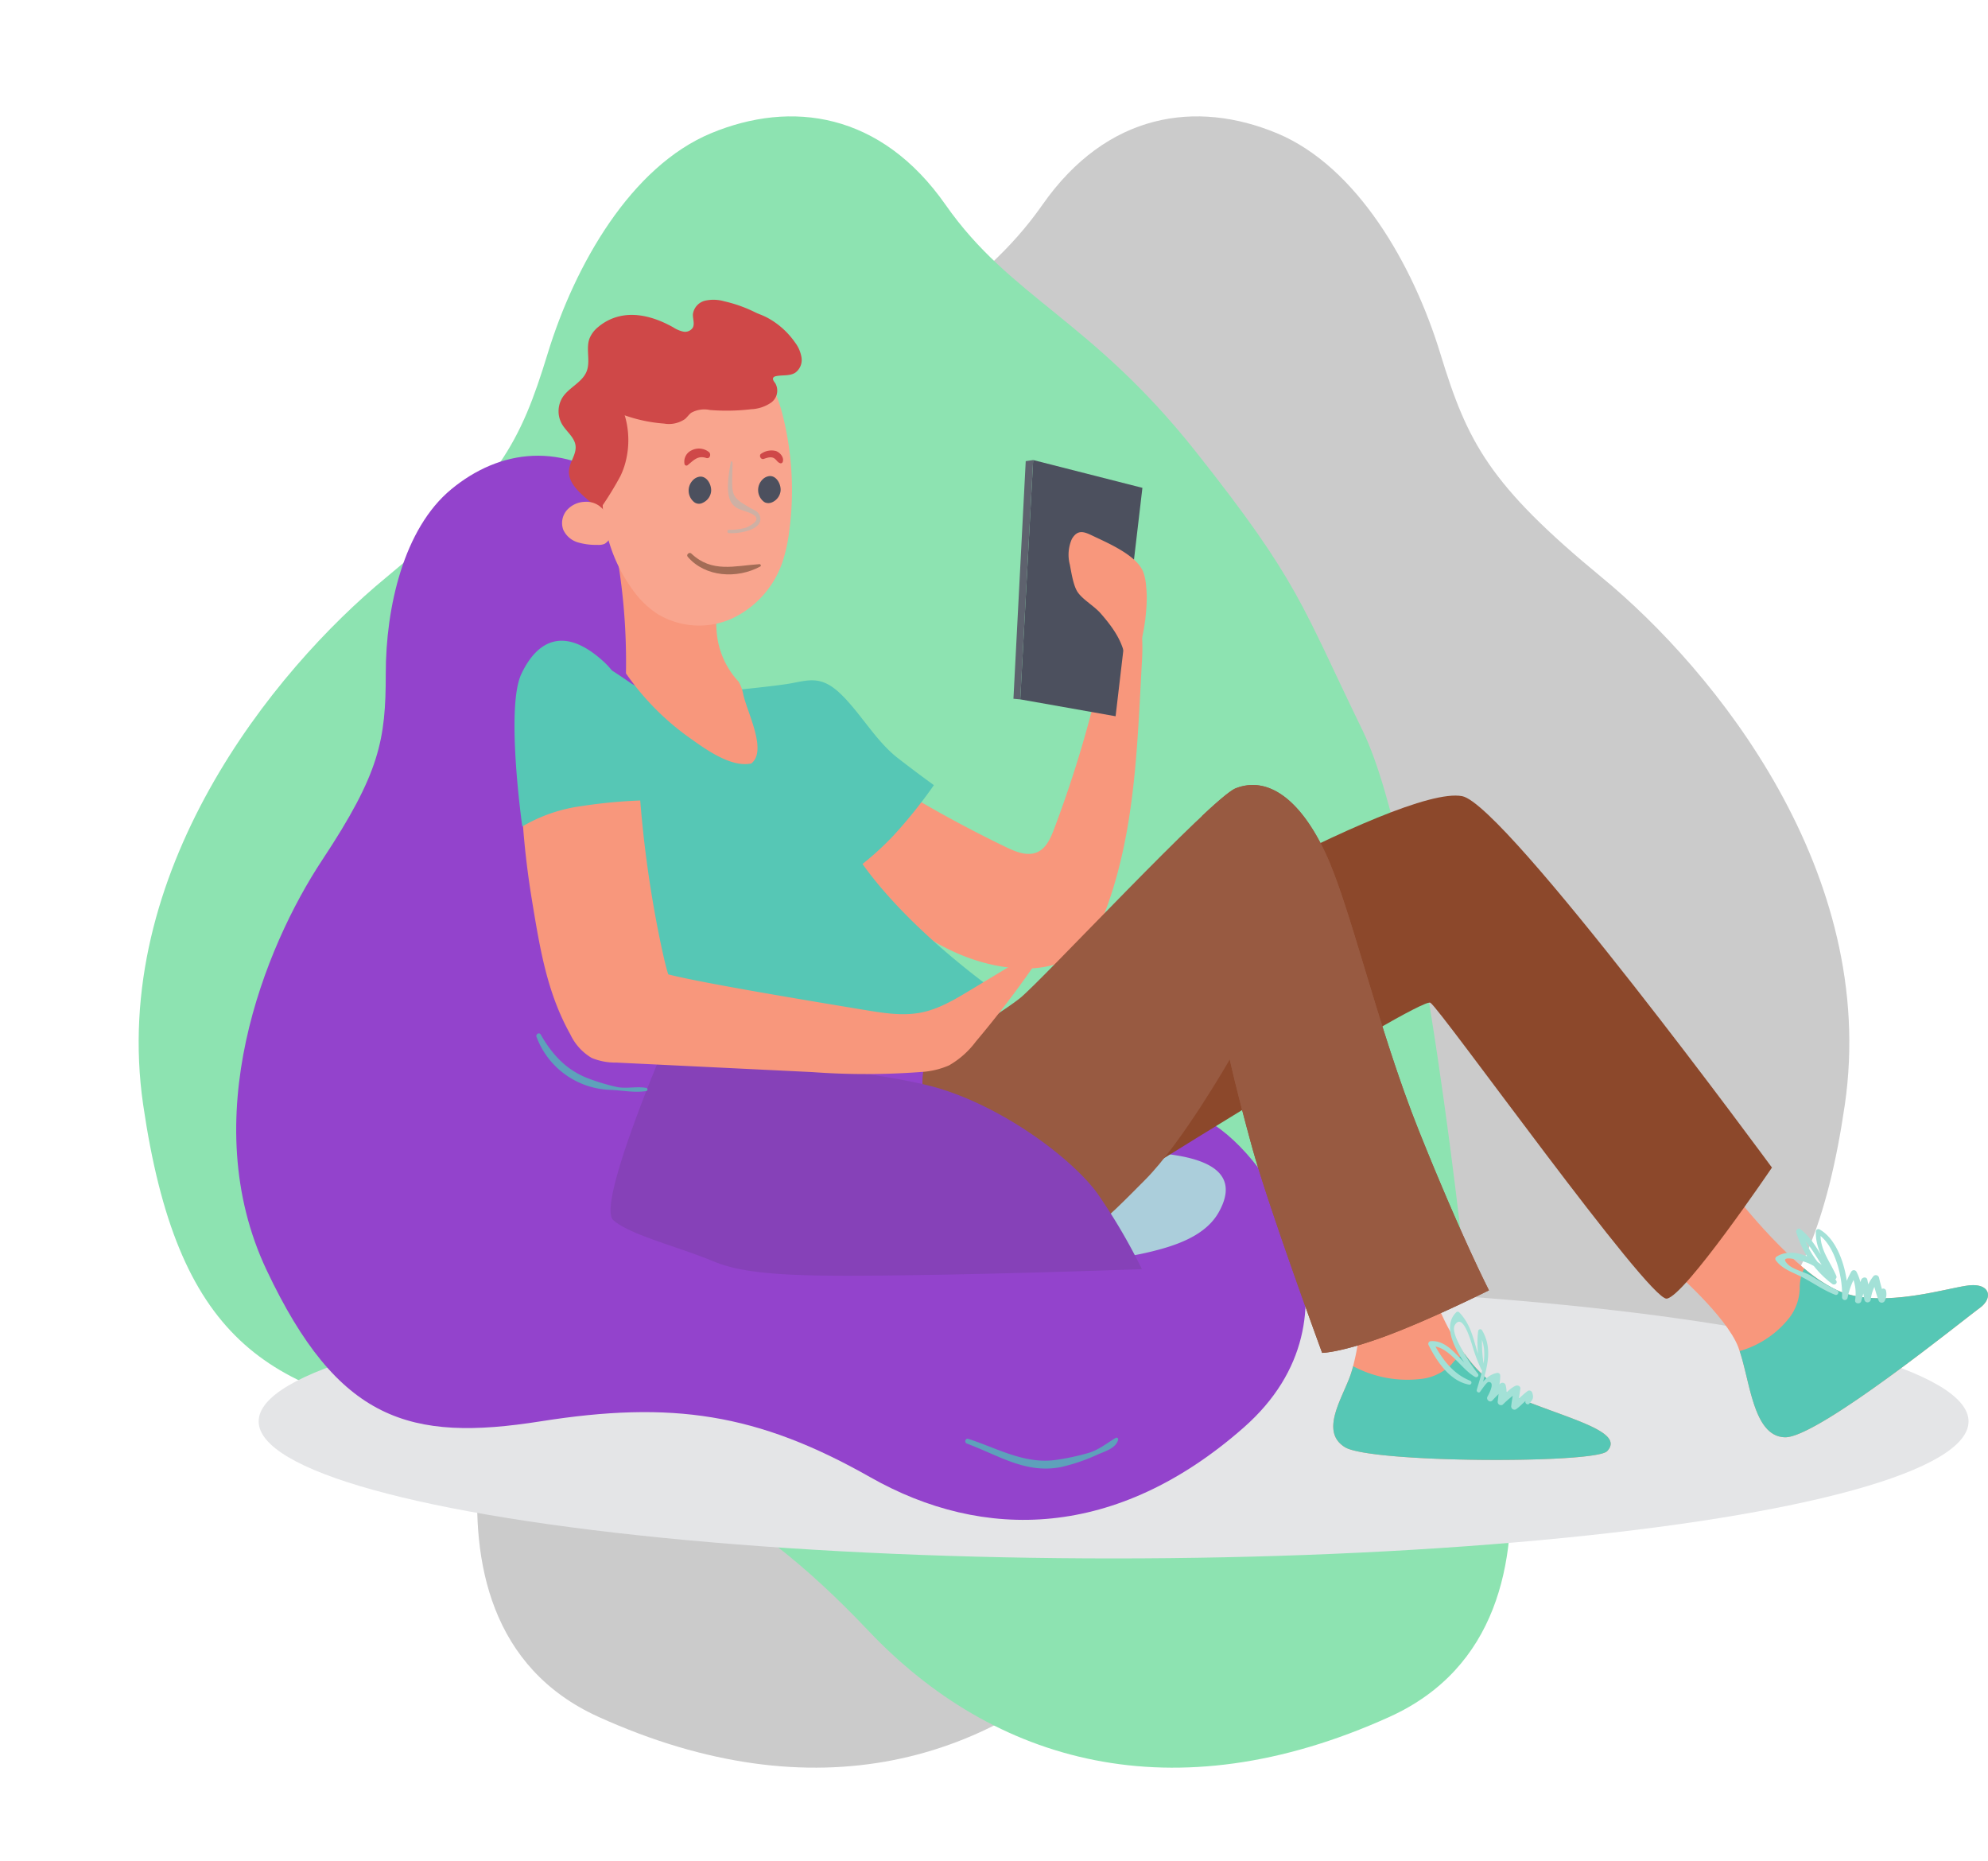 <svg xmlns="http://www.w3.org/2000/svg" width="338.625" height="316.896" viewBox="0 0 338.625 316.896"><g transform="translate(-770.112 -1436.953)"><path d="M146.087,218.565c-23.52,16.206-37.748,15.786-52.933,27.662s-30.371,9.4-41.759,0-15.66-28.207-15.66-44.042-1.422-23.752-15.184-44.536S-9.818,95.791,7.266,59.666,41.431,18.593,72.749,23.542s51.723,1.979,78.77-13.361,58.841-14.846,89.21,11.876S232.187,95.3,232.187,95.3,203.37,164.08,187.235,181.4,169.607,202.358,146.087,218.565Z" transform="translate(1108.737 1680.078) rotate(163)" fill="#cbcbcb"/><path d="M190.859,350.277c-23.52-16.206-37.748-15.786-52.933-27.662s-30.371-9.4-41.759,0-15.66,28.207-15.66,44.042-1.422,23.752-15.185,44.536-30.369,61.858-13.285,97.983S86.2,550.248,117.521,545.3s51.723-1.979,78.77,13.361,58.841,14.846,89.21-11.876-8.542-73.238-8.542-73.238-28.817-68.785-44.952-86.105S214.379,366.484,190.859,350.277Z" transform="translate(893.609 1123.002) rotate(17)" fill="#8de3b1"/><g transform="translate(765.574 1194.016)"><ellipse cx="145.626" cy="23.341" rx="145.626" ry="23.341" transform="translate(48.598 461.678)" fill="#e4e5e7" style="mix-blend-mode:multiply;isolation:isolate"/><g transform="translate(44.772 293.984)"><path d="M118.958,366.529s3.045-37.747-7.779-46.213-21.65-6.7-29.769,0-11.163,20.108-11.163,31.4-1.014,16.932-10.825,31.748-21.649,44.1-9.471,69.849,24.356,29.279,46.681,25.751,36.872-1.411,56.153,9.525,41.946,10.583,63.6-8.466,5.074-45.861-6.089-52.209-49.725-20.814-61.227-33.162S118.958,366.529,118.958,366.529Z" transform="translate(-44.772 -288.041)" fill="#9343cc"/><path d="M175.712,418.674c3.673-1.072,7.488-2.776,9.372-6.106,5.565-9.844-9.446-10.106-14.994-10.392a52.714,52.714,0,0,0-27.963,6.333c-1.63.9-3.385,2.146-3.558,4-.231,2.485,2.448,4.156,4.788,5.023A52,52,0,0,0,175.712,418.674Z" transform="translate(-17.746 -257.117)" fill="#abcedb" style="mix-blend-mode:multiply;isolation:isolate"/><path d="M174.844,332.543a2.421,2.421,0,0,0-.988-1.327,1.8,1.8,0,0,0-2.154.692,5.346,5.346,0,0,0-.774,2.316,198.661,198.661,0,0,1-9.989,36.636c-.582,1.537-1.31,3.206-2.8,3.9-1.7.784-3.673-.013-5.358-.824q-7.225-3.484-14.178-7.5c-2.013-1.162-4.4-2.393-6.547-1.506a6.487,6.487,0,0,0-2.266,1.8,23.84,23.84,0,0,0-4.308,6.947,4.021,4.021,0,0,0-.4,1.975,4.29,4.29,0,0,0,1.21,2.14c7.187,8.295,16.533,15.6,27.452,16.695,4.1.411,8.542-.2,11.654-2.891,2.259-1.957,3.562-4.784,4.585-7.594q.539-1.476,1-2.98c3.9-12.633,4.2-25.876,4.94-38.947C176.062,339.68,176.064,335.55,174.844,332.543Z" transform="translate(-21.633 -280.696)" fill="#f8977c"/><path d="M194.365,424.521a35.552,35.552,0,0,1-1.523,8.627c-1.353,4.059-5.412,9.81-1.014,12.516s42.614,2.821,44.651.676c3.214-3.383-6.934-5.582-15.729-9.3s-13.362-15.73-13.531-16.914S194.365,424.521,194.365,424.521Z" transform="translate(-2.967 -250.232)" fill="#f8977c"/><path d="M234.842,419.305s8.964,7.779,10.995,13.024,2.368,15.221,7.949,15.391,30.782-20.3,33.15-21.988,1.861-4.229-1.691-3.89-14.715,4.059-22.157,1.015-17.42-15.9-17.42-15.9Z" transform="translate(10.003 -253.979)" fill="#f8977c"/><path d="M164.425,424.65s55.477-34.843,57.168-33.828,37.21,50.742,40.254,50.4S279.776,418.9,279.776,418.9s-45.415-61.856-52.77-63.258c-10.656-2.029-62.919,28.415-69.008,33.151s-20.973,12.853-20.973,12.853,6.089,9.472,12.516,13.531S164.425,424.65,164.425,424.65Z" transform="translate(-18.186 -271.093)" fill="#8c482b"/><path d="M137.377,398.336s11.163-6.851,14.715-9.641,32.708-34.179,36.788-35.773c5.412-2.114,10.91,1.776,15.222,10.91s8.879,29.684,15.982,47.443,11.925,27.147,11.925,27.147-10.148,5.074-17.759,7.864-10.656,2.79-10.656,2.79-9.133-24.863-11.925-35.01-3.805-14.969-3.805-14.969-8.118,14.207-14.461,20.549-13.7,14.461-19.535,10.148-11.163-6.849-12.685-8.879S132.05,401.38,137.377,398.336Z" transform="translate(-18.623 -269.713)" fill="#985a41"/><path d="M103.088,389.036s36.027,2.79,47.443,6.342,22.581,12.178,26.64,17.76a99.154,99.154,0,0,1,7.611,12.939s-20.8.761-38.563,1.015-28.161.254-34.25-2.284-14.461-4.567-17.251-7.1S103.088,389.036,103.088,389.036Z" transform="translate(-30.508 -260.969)" fill="#8641b8"/><path d="M169.252,319.916l-4.567,38.9-16.237-2.875,2.2-40.762Z" transform="translate(-14.894 -287.876)" fill="#4c505e"/><path d="M150.907,315.18l-1.269.19-2.093,40.466,1.163.106Z" transform="translate(-15.155 -287.876)" fill="#5e626e"/><path d="M109.124,344.024s8.955-.868,11.586-1.353c3.214-.593,5.328-1.354,8.711,2.029s5.835,7.866,9.556,10.741,6.089,4.567,6.089,4.567a83.126,83.126,0,0,1-6.766,8.457,49.767,49.767,0,0,1-8.287,7.1Z" transform="translate(-26.227 -277.334)" fill="#56c7b5"/><path d="M90.775,338.666s1.332-.063,7.8,4.44c4.451,3.1,16.428,2.853,20.487,2.6a37.6,37.6,0,0,0,6.089-.76s4.313,16.744,12.938,28.922,23.848,22.579,23.848,22.579-8.879,5.074-18.013,6.851-30.445,3.044-38.817-2.791S94.962,389.343,94.454,386.3s-1.269-20.043-1.269-20.043Z" transform="translate(-31.515 -277.914)" fill="#56c7b5"/><path d="M96.677,346.587a44.481,44.481,0,0,0,10.473,10.72c2.732,1.937,7.277,5.394,10.881,4.626,2.75-2.176-.663-8.577-1.368-11.75a6.888,6.888,0,0,0-.8-2.185,14.08,14.08,0,0,1-3.676-7.9c-.33-2.764.135-5.74-1.165-8.2a9.146,9.146,0,0,0-3.287-3.3,16.8,16.8,0,0,0-12.093-2.3l-.616-.481A106.823,106.823,0,0,1,96.677,346.587Z" transform="translate(-30.29 -282.951)" fill="#f8977c"/><path d="M82.415,349.9a145.7,145.7,0,0,0,1.86,27.316c1.438,8.8,2.659,16.084,6.584,23.1a9.179,9.179,0,0,0,3.64,4,10.6,10.6,0,0,0,4.211.786l33.35,1.619a125.017,125.017,0,0,0,18.534-.018,13.877,13.877,0,0,0,4.75-1.119,14.951,14.951,0,0,0,4.581-4.067,173.287,173.287,0,0,0,12.589-16.916l-13.572,8.185c-2.618,1.579-5.3,3.184-8.3,3.785-3.142.63-6.387.108-9.548-.415-8.489-1.4-28.066-4.641-33.562-6.079-.593-1.776-1.51-6.268-1.963-8.657a195.053,195.053,0,0,1-2.857-21.535c-.229-2.994-.428-6.127-1.976-8.7-1.47-2.441-5.792-4.139-8.626-4.427a9.369,9.369,0,0,0-7.71,2.925" transform="translate(-33.937 -275.177)" fill="#f8977c"/><path d="M104.971,364.321s-1.353-17.251-8.118-23.509-11.417-3.722-14.122,2.029S82.9,368.8,82.9,368.8a26.833,26.833,0,0,1,10.063-3.468A86.3,86.3,0,0,1,104.971,364.321Z" transform="translate(-34.168 -279.085)" fill="#56c7b5"/><path d="M209.52,411.275c-7.1-17.759-11.67-38.309-15.982-47.443s-9.811-13.024-15.222-10.91c-.891.348-2.98,2.118-5.734,4.7-.173,1.626-.334,3.251-.385,4.883a100.1,100.1,0,0,0,1.045,15.533A194.963,194.963,0,0,0,177.3,399.1s1.015,4.82,3.805,14.969,11.925,35.01,11.925,35.01,3.044,0,10.656-2.79,17.759-7.864,17.759-7.864S216.624,429.034,209.52,411.275Z" transform="translate(-8.058 -269.713)" fill="#985a41"/><path d="M167.916,338.838c-.021-2.647.6-6.057-.372-8.592-1.037-2.71-5.672-4.77-8.17-5.946-1.641-.774-2.878-1.536-3.978.331a6.636,6.636,0,0,0-.344,4.394c.263,1.337.59,3.615,1.359,4.706.9,1.283,2.788,2.316,3.893,3.586,2.489,2.855,4.524,5.81,4.25,9.758,1.867-.667,2.91-5.819,3.2-7.729.33-2.194.692-5.891,0-7.949" transform="translate(-13.051 -283.887)" fill="#f8977c"/><g transform="translate(51.124 124.949)"><path d="M84.5,387.961A13.9,13.9,0,0,0,96.99,396.95c2,.066,4.214.541,6.206.2a.274.274,0,0,0,0-.526c-1.66-.307-3.339.169-4.989-.156a34.254,34.254,0,0,1-4.692-1.386c-3.81-1.375-6.333-4.077-8.3-7.538-.273-.48-.924-.058-.72.42Z" transform="translate(-84.459 -387.33)" fill="#5ea1bb"/></g><g transform="translate(124.189 193.801)"><path d="M141.466,439.671c5.356,1.974,9.928,5.124,15.9,4.014a31.221,31.221,0,0,0,6.389-2.177c1.2-.508,3.107-1.067,3.46-2.508a.281.281,0,0,0-.408-.314c-1.626.962-2.815,2.024-4.706,2.585a40.6,40.6,0,0,1-5.365,1.154c-5.407.823-10.075-1.967-15.047-3.568-.522-.168-.725.629-.224.814Z" transform="translate(-141.179 -438.647)" fill="#5ea1bb"/></g><path d="M124.113,298.071a23.449,23.449,0,0,0-8.51-3.822,6.558,6.558,0,0,0-3.253-.1,2.746,2.746,0,0,0-2.068,2.29c-.045.794.353,1.659-.048,2.346a1.578,1.578,0,0,1-1.617.625,5.242,5.242,0,0,1-1.684-.721c-2.764-1.55-6.006-2.6-9.1-1.9a8.666,8.666,0,0,0-3.662,1.821,4.9,4.9,0,0,0-1.5,1.967c-.665,1.771.2,3.852-.493,5.611-.742,1.87-2.96,2.705-4.073,4.381a4.438,4.438,0,0,0-.138,4.585c.746,1.286,2.174,2.256,2.328,3.734.148,1.435-.992,2.7-1.122,4.14-.17,1.894,1.393,3.447,2.825,4.7l3.713,3.238a6.854,6.854,0,0,0,3.3,1.923,5.619,5.619,0,0,0,2.723-.428c5.22-1.905,9.15-6.382,14.291-8.488,1.61-.66,3.379-1.113,4.637-2.314a7.78,7.78,0,0,0,2.016-4.233,17.08,17.08,0,0,0,.009-6.455c-.339-1.765-.89-3.817.277-5.184.607-.711,1.56-1.046,2.185-1.74a2.812,2.812,0,0,0-.7-4.151" transform="translate(-32.488 -293.984)" fill="#cf4848"/><path d="M96.59,307.981A46.667,46.667,0,0,0,93.2,325.537a26.968,26.968,0,0,0,5.874,16.648,15.849,15.849,0,0,0,3.365,3.072,13.666,13.666,0,0,0,12.856.853,16.446,16.446,0,0,0,8.633-9.8,27.033,27.033,0,0,0,1.068-4.88,52.431,52.431,0,0,0-1.073-19.859c-.9-3.594-2.451-7.412-5.741-9.113a12.1,12.1,0,0,0-6.9-.858c-6.575.734-13.13,3.925-16.648,9.527" transform="translate(-30.818 -291.827)" fill="#f9a58e"/><path d="M95.074,321.294a3.738,3.738,0,0,0-3.339-1.582,4.254,4.254,0,0,0-3.079,1.448,3.356,3.356,0,0,0-.6,3.285,3.971,3.971,0,0,0,2.472,2.165,10.809,10.809,0,0,0,3.349.433,2.81,2.81,0,0,0,1.186-.152,2.457,2.457,0,0,0,1.177-1.611,4.877,4.877,0,0,0,.2-2.462,2.753,2.753,0,0,0-1.43-1.941" transform="translate(-32.356 -285.292)" fill="#f9a58e"/><path d="M96.725,320.755a12.96,12.96,0,0,0,.822-2.194,14.858,14.858,0,0,0-2.5-12.914.245.245,0,0,0-.433-.224c-2.089,2.744-2.527,6.973-2.887,10.3a17.385,17.385,0,0,0,1.717,10.385A56.91,56.91,0,0,0,96.725,320.755Z" transform="translate(-31.282 -290.72)" fill="#cf4848"/><path d="M94.191,312.209a25.73,25.73,0,0,0,9.223,2.449,4.828,4.828,0,0,0,3.557-.77c.38-.328.661-.764,1.061-1.068a4.606,4.606,0,0,1,3.195-.473,35.832,35.832,0,0,0,7.022-.133,6.456,6.456,0,0,0,3.425-1.15,2.522,2.522,0,0,0,.692-3.251c-.223-.308-.555-.693-.336-1a.681.681,0,0,1,.424-.224c1.1-.246,2.348.013,3.3-.594a2.685,2.685,0,0,0,1.077-2.529,5.718,5.718,0,0,0-1.122-2.634,13.651,13.651,0,0,0-4.306-3.98c-2.628-1.535-6.161-2.071-8.613-.269-2.411,1.773-3.228,5.358-5.959,6.581-2.142.961-4.65.085-6.974.415a6.68,6.68,0,0,0-4.909,3.447A6.407,6.407,0,0,0,95.015,313" transform="translate(-30.53 -293.564)" fill="#cf4848"/><path d="M106.478,317.381a1.965,1.965,0,0,0-1.163.607,2.522,2.522,0,0,0,.077,3.6,1.344,1.344,0,0,0,1.632.229,2.406,2.406,0,0,0,1.394-1.874C108.554,318.852,107.751,317.241,106.478,317.381Z" transform="translate(-27.531 -287.244)" fill="#4c505e"/><path d="M115.667,317.307a1.961,1.961,0,0,0-1.163.607,2.52,2.52,0,0,0,.076,3.6,1.551,1.551,0,0,0,.4.285,1.522,1.522,0,0,0,1.229-.054,2.418,2.418,0,0,0,1.394-1.876C117.742,318.778,116.939,317.167,115.667,317.307Z" transform="translate(-24.883 -287.265)" fill="#4c505e"/><g transform="translate(83.672 27.507)" style="mix-blend-mode:multiply;isolation:isolate"><path d="M110.3,315.471c-.322,1.923-1,5.289.164,7.037a3.019,3.019,0,0,0,1.523,1.074c.951.42,4.93,1.18.944,3.054a9.889,9.889,0,0,1-2.936.379.278.278,0,0,0,.008.556c1.453.155,6.02-.484,5.251-2.893-.283-.889-1.087-1.038-1.793-1.47-1.9-1.166-2.855-1.55-2.914-3.734-.033-1.2.023-2.444.062-3.738.009-.277-.255-.578-.308-.265Z" transform="translate(-109.725 -315.338)" fill="#ceb0a4"/></g><g transform="translate(76.288 25.343)"><path d="M108.182,314.224a2.742,2.742,0,0,0-2.931-.249,2.121,2.121,0,0,0-1.177,2.35.334.334,0,0,0,.491.191c1.013-.8,1.755-1.736,3.195-1.25.651.219.913-.7.423-1.042Z" transform="translate(-103.993 -313.657)" fill="#cf4848"/></g><g transform="translate(89.226 25.64)"><path d="M114.677,315.359c.586-.2,1.279-.46,1.831-.061.38.274.509.663.98.8a.353.353,0,0,0,.421-.247c.252-.766-.461-1.559-1.134-1.828a3.052,3.052,0,0,0-2.5.426c-.508.253-.137,1.092.4.911Z" transform="translate(-114.037 -313.888)" fill="#cf4848"/></g><g transform="translate(76.818 43.125)"><path d="M104.491,326.889c2.986,3.506,8.448,3.794,12.363,1.66.2-.108.066-.415-.139-.4-4.228.282-8.11,1.524-11.605-1.807-.335-.319-.928.183-.618.547Z" transform="translate(-104.405 -326.24)" fill="#a36c56"/></g><path d="M220.751,434.834a21.406,21.406,0,0,1-8.5-7.223c-.081.04-.158.072-.241.115-2.193,1.149-1.422,1.382-2.978,2.424a8.572,8.572,0,0,1-4.5,1.707,19.589,19.589,0,0,1-11.308-2.191c-.116.428-.241.855-.383,1.278-1.353,4.059-5.412,9.81-1.014,12.516s42.614,2.821,44.651.676C239.694,440.753,229.545,438.554,220.751,434.834Z" transform="translate(-2.967 -248.027)" fill="#56c7b5"/><path d="M282.729,419.156c-3.551.339-14.715,4.059-22.157,1.015a24.7,24.7,0,0,1-6.009-3.893,7.464,7.464,0,0,0-.759,3.452,8.672,8.672,0,0,1-1.734,4.908,16.568,16.568,0,0,1-8.5,5.713c1.816,5.382,2.359,14.52,7.7,14.683,5.582.169,30.782-20.3,33.15-21.988S286.282,418.817,282.729,419.156Z" transform="translate(12.518 -251.293)" fill="#56c7b5"/><g transform="translate(203.061 172.354)"><path d="M209.525,433.75c-2.959-1.165-4.85-3.786-6.286-6.513l-.389.676c2.944-.268,5.115,3.9,7.54,5.2a.368.368,0,0,0,.443-.574,27.776,27.776,0,0,1-2.28-3.375c-.52-.92-2.308-3.792-1.627-4.9,1.389-2.248,2.781,2.959,3.075,3.865a27.51,27.51,0,0,0,1.44,3.728c.146.3.562.077.5-.214a25.5,25.5,0,0,1-.34-6.322l-.657.178c1.891,3.226.672,6.521-.29,9.822-.086.3.345.6.558.325.17-.218,1.131-1.658,1.416-1.673,1.295-.067-.008,2.24-.147,2.49-.286.518.42,1.114.842.651a28.017,28.017,0,0,1,2.106-2.088l-.918-.243q-.139,1.215-.277,2.428a.567.567,0,0,0,.826.635,17.991,17.991,0,0,1,2.744-2.254l-.844-.484c-.156,1.288-.322,1.851-.443,3.022a.559.559,0,0,0,.837.481c.955-.7,1.688-1.591,2.618-2.316l-.806-.1-.178.991c-.228.367.317.806.611.47.616-.709.794-.984.506-1.858a.52.52,0,0,0-.755-.307c-.916.661-1.641,1.5-2.557,2.162l.837.48c.082-.778.343-2.141.452-3.022.058-.462-.509-.645-.844-.484-1.148.55-1.739,1.485-2.745,2.252l.826.635a4.419,4.419,0,0,0,.251-3.018.556.556,0,0,0-.919-.244,28.012,28.012,0,0,0-2.087,2.108l.842.651a7.137,7.137,0,0,0,1.243-4.157.447.447,0,0,0-.557-.424c-1.6.319-2.476,1.564-3.406,2.817l.609.258c.929-3.551,2.272-6.952.256-10.356a.355.355,0,0,0-.657.178,15.447,15.447,0,0,0,.081,4.448c.139.511.652,2.109.25.459-.178-.732-.519-1.5-.723-2.239-.616-2.235-1.206-4.181-2.837-5.892a.366.366,0,0,0-.51,0c-3.032,2.985,1.228,8.51,3.153,10.955.148-.191.295-.383.443-.573-2.648-1.4-4.542-5.712-7.909-5.47a.455.455,0,0,0-.388.676c1.387,2.762,3.607,6.121,6.879,6.726a.346.346,0,0,0,.184-.666Z" transform="translate(-202.406 -421.999)" fill="#a3e1d7"/></g><g transform="translate(262.168 158.199)"><path d="M258.834,422.617a45.969,45.969,0,0,1-4.533-2.526c-1.1-.629-2.9-.987-3.812-1.845-2.165-2.047,2.8-.585,3.622-.155a9.038,9.038,0,0,1,3.792,3.339l.7-.542a16.7,16.7,0,0,1-5.85-8.425l-.687.527c2.652,2.016,3.657,5.34,5.978,7.661.346.346.8-.09.632-.487-1.089-2.534-2.96-4.635-2.65-7.566l-.627.359c3.039,1.757,4.427,7.575,4.248,10.848a.479.479,0,0,0,.937.126,12.614,12.614,0,0,1,1.516-3.993h-.87a7.248,7.248,0,0,1,.64,4.38c-.052.616.893.711,1.054.143a32.8,32.8,0,0,1,1.036-3.366h-1.037c.231,1.05.348,2.115.538,3.173a.56.56,0,0,0,1.073,0,6.626,6.626,0,0,1,1.27-3.282l-.938-.247a25.547,25.547,0,0,0,1,3.58.577.577,0,0,0,1.1,0,2.393,2.393,0,0,0,.183-1.592c-.036-.435-.725-.6-.819-.111l-.408,1.262,1.045.137a31.092,31.092,0,0,1-1.019-3.575.565.565,0,0,0-.938-.247,7.093,7.093,0,0,0-1.55,3.781h1.073c-.206-1.054-.347-2.115-.575-3.164-.125-.573-.857-.443-1.037,0a29.358,29.358,0,0,0-1.033,3.367l1.054.142a8.153,8.153,0,0,0-.844-4.889.509.509,0,0,0-.87,0,13.507,13.507,0,0,0-1.566,4.248l.937.128c.185-3.643-1.332-9.651-4.782-11.567a.42.42,0,0,0-.626.359c-.1,3.079,1.628,5.124,2.748,7.875l.672-.392c-2.36-2.446-3.321-5.794-6.076-7.9-.345-.263-.774.17-.687.528a17.12,17.12,0,0,0,6.118,8.81c.375.3.979-.073.7-.544-1.7-2.907-6.888-6.21-10.166-4.094a.438.438,0,0,0-.156.594c1.054,1.436,2.567,1.945,4.134,2.707,2.057,1,3.87,2.382,6.021,3.2.442.169.764-.581.325-.77Z" transform="translate(-248.29 -412.103)" fill="#a3e1d7"/></g></g></g></g></svg>